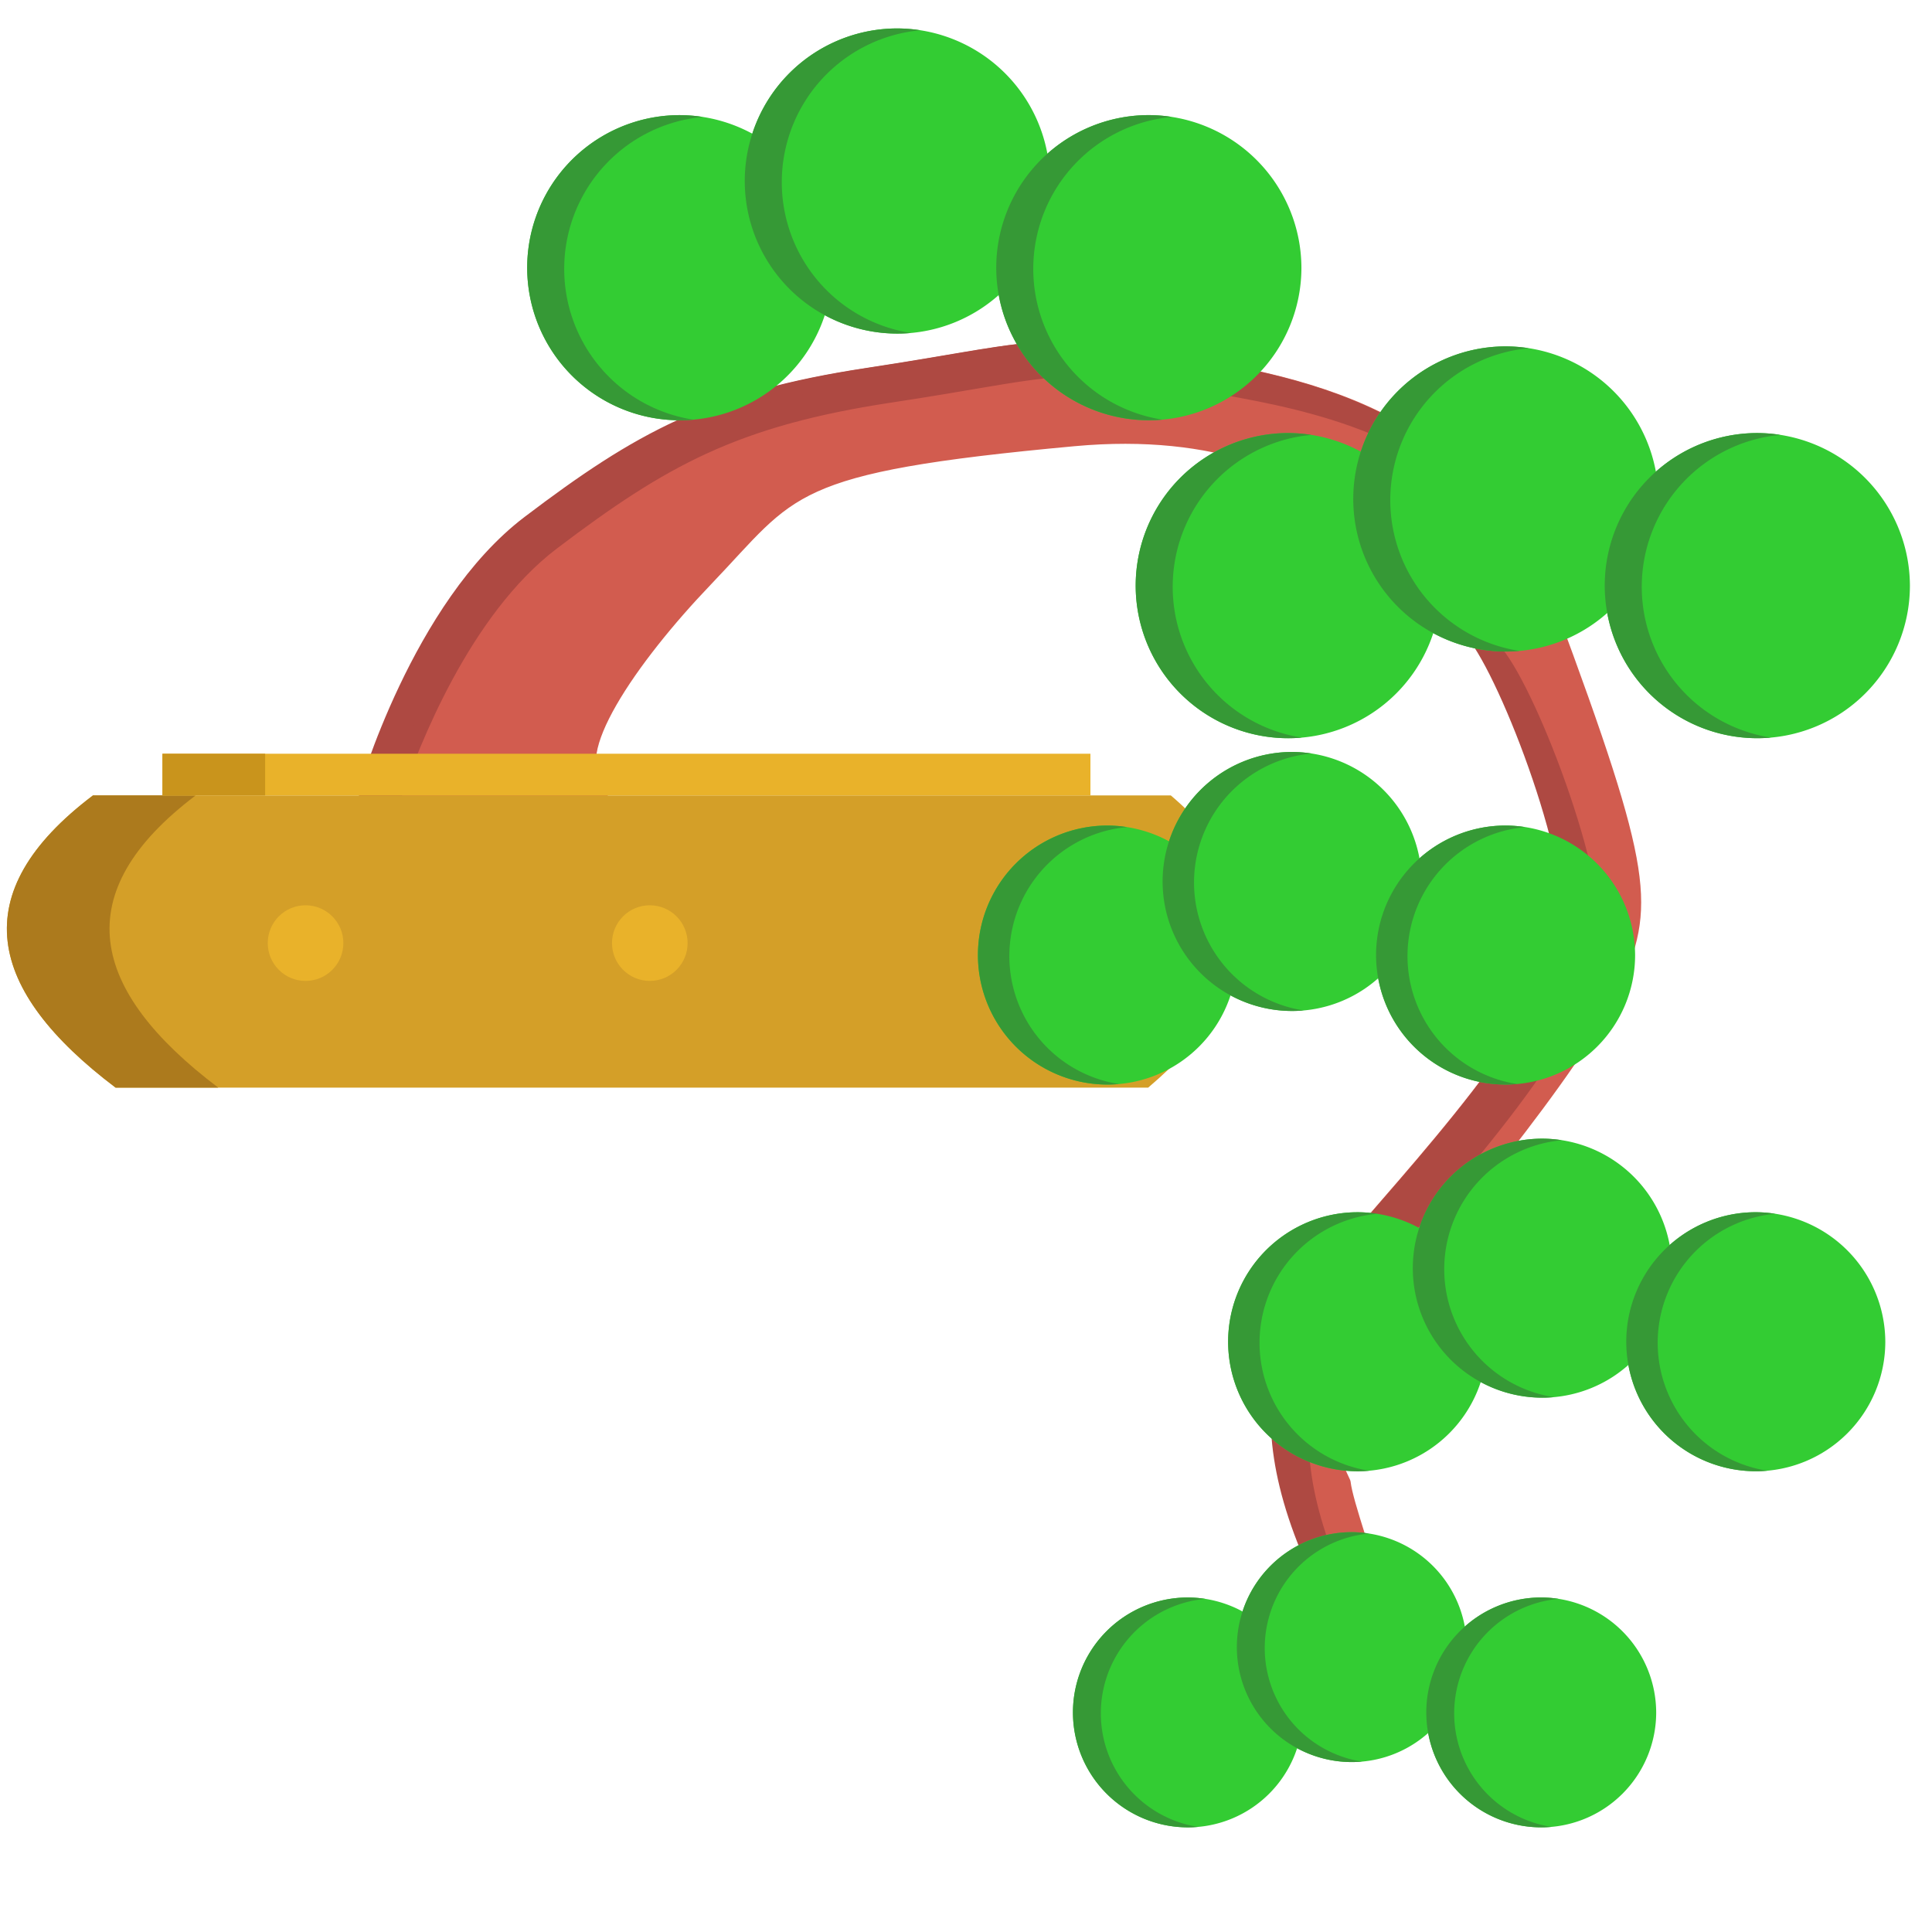 <?xml version="1.0" encoding="UTF-8" standalone="no"?>
<!-- Created with Inkscape (http://www.inkscape.org/) -->

<svg
   width="500"
   height="500"
   viewBox="0 0 132.292 132.292"
   version="1.1"
   id="svg2515"
   inkscape:version="1.1.2 (b8e25be833, 2022-02-05)"
   sodipodi:docname="bonsai01s06normal.svg"
   inkscape:export-filename="C:\Users\Lenovo\Desktop\Coding\Media files\Bonsais\bonsai01.png"
   inkscape:export-xdpi="96"
   inkscape:export-ydpi="96"
   xmlns:inkscape="http://www.inkscape.org/namespaces/inkscape"
   xmlns:sodipodi="http://sodipodi.sourceforge.net/DTD/sodipodi-0.dtd"
   xmlns="http://www.w3.org/2000/svg"
   xmlns:svg="http://www.w3.org/2000/svg">
  <sodipodi:namedview
     id="namedview2517"
     pagecolor="#ffffff"
     bordercolor="#666666"
     borderopacity="1.0"
     inkscape:pageshadow="2"
     inkscape:pageopacity="0.0"
     inkscape:pagecheckerboard="0"
     inkscape:document-units="mm"
     showgrid="false"
     units="px"
     inkscape:zoom="1.4142136"
     inkscape:cx="213.19269"
     inkscape:cy="245.7196"
     inkscape:window-width="1920"
     inkscape:window-height="1001"
     inkscape:window-x="-9"
     inkscape:window-y="-9"
     inkscape:window-maximized="1"
     inkscape:current-layer="g17992" />
  <defs
     id="defs2512">
    <marker
       style="overflow:visible"
       id="Arrow1Sstart"
       refX="0.0"
       refY="0.0"
       orient="auto"
       inkscape:stockid="Arrow1Sstart"
       inkscape:isstock="true">
      <path
         transform="scale(0.2) translate(6,0)"
         style="fill-rule:evenodd;fill:context-stroke;stroke:context-stroke;stroke-width:1.0pt"
         d="M 0.0,0.0 L 5.0,-5.0 L -12.5,0.0 L 5.0,5.0 L 0.0,0.0 z "
         id="path24092" />
    </marker>
    <marker
       style="overflow:visible"
       id="Arrow1Mstart"
       refX="0.0"
       refY="0.0"
       orient="auto"
       inkscape:stockid="Arrow1Mstart"
       inkscape:isstock="true">
      <path
         transform="scale(0.4) translate(10,0)"
         style="fill-rule:evenodd;fill:context-stroke;stroke:context-stroke;stroke-width:1.0pt"
         d="M 0.0,0.0 L 5.0,-5.0 L -12.5,0.0 L 5.0,5.0 L 0.0,0.0 z "
         id="path24086" />
    </marker>
    <marker
       style="overflow:visible"
       id="Arrow1Lstart"
       refX="0.0"
       refY="0.0"
       orient="auto"
       inkscape:stockid="Arrow1Lstart"
       inkscape:isstock="true">
      <path
         transform="scale(0.8) translate(12.5,0)"
         style="fill-rule:evenodd;fill:context-stroke;stroke:context-stroke;stroke-width:1.0pt"
         d="M 0.0,0.0 L 5.0,-5.0 L -12.5,0.0 L 5.0,5.0 L 0.0,0.0 z "
         id="path24080" />
    </marker>
    <marker
       style="overflow:visible;"
       id="Arrow1Lend"
       refX="0.0"
       refY="0.0"
       orient="auto"
       inkscape:stockid="Arrow1Lend"
       inkscape:isstock="true">
      <path
         transform="scale(0.8) rotate(180) translate(12.5,0)"
         style="fill-rule:evenodd;fill:context-stroke;stroke:context-stroke;stroke-width:1.0pt;"
         d="M 0.0,0.0 L 5.0,-5.0 L -12.5,0.0 L 5.0,5.0 L 0.0,0.0 z "
         id="path24083" />
    </marker>
  </defs>
  <g
     inkscape:label="Full Cascade Style"
     inkscape:groupmode="layer"
     id="g17992"
     style="display:inline">
    <g
       id="g17906"
       transform="translate(124.689,23.388)">
      <path
         style="fill:#d25c4f;fill-opacity:1;stroke:#d25c4f;stroke-width:1;stroke-linecap:round;stroke-linejoin:round;stroke-miterlimit:4;stroke-dasharray:none;stroke-opacity:1"
         d="m -99.5,30.839 c 0,0 3.639,-12.736 11.176,-18.454 7.538,-5.718 12.497,-8.478 23.143,-10.087 10.646,-1.609 11.595,-2.514 19.483,-1.089 7.888,1.425 21.667,2.638 27.063,17.164 6.816,18.35 6.726,20.263 4.387,25.722 -2.339,5.458 -12.83,17.761 -15.335,20.793 -4.938,5.978 -5.458,8.317 -3.119,13.256 0.331,2.903 6.162,16.325 -1.302,6.779 -6.495,-13.277 -1.297,-18.995 1.822,-22.894 3.119,-3.899 15.179,-16.423 15.075,-22.613 -0.104,-6.19 -5.458,-19.234 -7.278,-20.013 -1.819,-0.78 -7.018,-14.555 -26.771,-12.736 -19.753,1.819 -19.234,3.379 -25.212,9.617 -5.153,5.377 -9.877,12.216 -7.278,14.035 2.599,1.819 -15.855,0.52 -15.855,0.52 z"
         id="path17902"
         sodipodi:nodetypes="cssssssccssssssc" />
      <path
         id="path17904"
         style="display:inline;fill:#ae4942;fill-opacity:1;stroke:#ae4942;stroke-width:3.78;stroke-linecap:round;stroke-linejoin:round;stroke-miterlimit:4;stroke-dasharray:none;stroke-opacity:1"
         d="m -198.508,1.9 c -11.866,0.222 -22.698,2.985 -47.846,6.785 -40.237,6.081 -58.981,16.513 -87.469,38.125 -28.488,21.612 -42.24,69.746 -42.24,69.746 0,0 4.051,0.251 7.529,0.463 4.265,-12.64 17.664,-47.52 40.734,-65.021 28.488,-21.612 47.234,-32.044 87.471,-38.125 40.237,-6.081 43.823,-9.501 73.637,-4.115 20.118,3.635 50.364,6.927 74.182,25.539 C -117.043,12.063 -150.858,8.517 -172.717,4.568 -183.897,2.549 -191.388,1.767 -198.508,1.9 Z m 85.471,47.498 c 12.09,11.36 17.784,22.611 20.875,23.936 6.876,2.947 27.112,52.246 27.506,75.641 0.394,23.395 -45.188,70.73 -56.977,85.465 -11.788,14.735 -31.437,36.348 -6.889,86.527 6.327,8.092 10.122,11.807 12.195,12.594 -1.725,-1.897 -3.752,-4.311 -6.172,-7.406 -24.548,-50.18 -4.9,-71.792 6.889,-86.527 11.788,-14.735 57.37,-62.07 56.977,-85.465 C -59.027,130.767 -79.262,81.469 -86.139,78.521 -89.703,76.994 -96.725,62.271 -113.037,49.398 Z"
         transform="scale(0.265)" />
    </g>
    <g
       id="g12660-3-0-7-5-2-3"
       transform="matrix(1.423,0,0,0.656,-159.286,15.138)"
       style="display:inline">
      <path
         d="m 168.277,59.953 h -51.869 c -6.198,10.167 -5.112,20.331 1.09,30.498 h 49.689 c 5.496,-10.167 6.586,-20.331 1.09,-30.498"
         style="fill:#d49f28;fill-opacity:1;fill-rule:nonzero;stroke:none;stroke-width:0.035"
         id="path428-9-2-2-3-0-0" />
      <path
         d="m 161.819,71.418 c 1.004,0 1.819,1.767 1.819,3.948 0,2.18 -0.814,3.948 -1.819,3.948 -1.004,0 -1.819,-1.767 -1.819,-3.948 0,-2.18 0.814,-3.948 1.819,-3.948"
         style="fill:#e9b22a;fill-opacity:1;fill-rule:nonzero;stroke:none;stroke-width:0.024"
         id="path430-3-7-4-0-2-3" />
      <path
         d="m 143.205,71.418 c 1.004,0 1.819,1.767 1.819,3.947 0,2.18 -0.814,3.947 -1.819,3.947 -1.004,0 -1.819,-1.767 -1.819,-3.947 0,-2.18 0.814,-3.947 1.819,-3.947"
         style="fill:#e9b22a;fill-opacity:1;fill-rule:nonzero;stroke:none;stroke-width:0.024"
         id="path432-8-9-2-5-5-2" />
      <path
         d="m 126.64,71.418 c 1.004,0 1.819,1.767 1.819,3.948 0,2.18 -0.814,3.948 -1.819,3.948 -1.004,0 -1.819,-1.767 -1.819,-3.948 0,-2.18 0.814,-3.948 1.819,-3.948"
         style="fill:#e9b22a;fill-opacity:1;fill-rule:nonzero;stroke:none;stroke-width:0.024"
         id="path434-6-0-7-6-1-7" />
      <path
         d="m 121.351,59.953 h -4.942 c -6.198,10.167 -5.112,20.331 1.09,30.498 h 4.939 C 116.236,80.283 115.149,70.12 121.351,59.953"
         style="fill:#ac7a1d;fill-opacity:1;fill-rule:nonzero;stroke:none;stroke-width:0.035"
         id="path442-4-6-2-2-7-3" />
      <path
         d="m 119.753,55.6 h 44.655 v 4.353 h -44.655 v -4.353"
         style="fill:#e9b22a;fill-opacity:1;fill-rule:nonzero;stroke:none;stroke-width:0.035"
         id="path446-0-5-5-9-0-8" />
      <path
         d="m 119.753,55.6 h 4.942 v 4.353 h -4.942 v -4.353"
         style="fill:#c9941c;fill-opacity:1;fill-rule:nonzero;stroke:none;stroke-width:0.035"
         id="path448-8-3-2-8-4-7" />
    </g>
    <g
       id="g11655-5-4-9-4-2-6-8-0-9-5-4-7-2-8-7-27-6"
       transform="matrix(0.284,0,0,0.284,43.586,97.463)"
       style="display:inline">
      <g
         id="g1337-33-1-4-8-5-2-4-2-4-7-7-5-2-4-6-5-0"
         transform="matrix(1.732,0,0,1.732,74.812,17.735)">
        <path
           class="cls-2"
           d="m 33.56,14 a 16,16 0 1 0 16,16 16.06,16.06 0 0 0 -16,-16 z"
           id="path14-5-1-7-76-6-4-5-5-2-5-4-3-8-1-5-3-5"
           style="fill:#33cc33;fill-opacity:1" />
        <path
           id="path14-8-5-0-1-1-3-1-4-7-1-9-9-5-4-4-9-1-4"
           style="fill:#369936;fill-opacity:1;stroke-width:1"
           class="cls-2"
           d="M 33.56,14 A 16,16 0 1 0 34.987,45.936 16,16 0 0 1 35.967,14.193 16.06,16.06 0 0 0 33.56,14 Z" />
      </g>
      <g
         id="g1337-3-2-2-1-6-3-9-7-8-2-4-4-1-3-8-7-7-5"
         transform="matrix(1.732,0,0,1.732,114.331,1.99)">
        <path
           class="cls-2"
           d="m 33.56,14 a 16,16 0 1 0 16,16 16.06,16.06 0 0 0 -16,-16 z"
           id="path14-7-2-9-4-0-7-1-4-0-1-9-4-7-3-9-6-6-3"
           style="fill:#33cc33;fill-opacity:1" />
        <path
           id="path14-8-2-9-2-4-7-7-9-5-6-5-0-6-7-8-5-6-6-8"
           style="fill:#369936;fill-opacity:1;stroke-width:1"
           class="cls-2"
           d="M 33.56,14 A 16,16 0 1 0 34.987,45.936 16,16 0 0 1 35.967,14.193 16.06,16.06 0 0 0 33.56,14 Z" />
      </g>
      <g
         id="g1337-1-7-4-7-0-0-6-4-5-4-4-2-9-7-4-5-22-6"
         transform="matrix(1.732,0,0,1.732,160.007,17.732)">
        <path
           class="cls-2"
           d="m 33.56,14 a 16,16 0 1 0 16,16 16.06,16.06 0 0 0 -16,-16 z"
           id="path14-1-9-7-1-8-6-2-0-6-5-7-3-2-2-25-5-4-9"
           style="fill:#33cc33;fill-opacity:1" />
        <path
           id="path14-8-6-5-6-0-3-7-1-8-3-8-91-4-6-8-5-3-3-4"
           style="fill:#369936;fill-opacity:1;stroke-width:1"
           class="cls-2"
           d="M 33.56,14 A 16,16 0 1 0 34.987,45.936 16,16 0 0 1 35.967,14.193 16.06,16.06 0 0 0 33.56,14 Z" />
      </g>
    </g>
    <g
       id="g11655-5-4-9-4-2-6-8-0-9-5-4-7-2-8-7-27-6-4"
       transform="matrix(0.32,0,0,0.32,50.424,69.572)"
       style="display:inline">
      <g
         id="g1337-33-1-4-8-5-2-4-2-4-7-7-5-2-4-6-5-0-9"
         transform="matrix(1.732,0,0,1.732,74.812,17.735)">
        <path
           class="cls-2"
           d="m 33.56,14 a 16,16 0 1 0 16,16 16.06,16.06 0 0 0 -16,-16 z"
           id="path14-5-1-7-76-6-4-5-5-2-5-4-3-8-1-5-3-5-4"
           style="fill:#33cc33;fill-opacity:1" />
        <path
           id="path14-8-5-0-1-1-3-1-4-7-1-9-9-5-4-4-9-1-4-7"
           style="fill:#369936;fill-opacity:1;stroke-width:1"
           class="cls-2"
           d="M 33.56,14 A 16,16 0 1 0 34.987,45.936 16,16 0 0 1 35.967,14.193 16.06,16.06 0 0 0 33.56,14 Z" />
      </g>
      <g
         id="g1337-3-2-2-1-6-3-9-7-8-2-4-4-1-3-8-7-7-5-1"
         transform="matrix(1.732,0,0,1.732,114.331,1.99)">
        <path
           class="cls-2"
           d="m 33.56,14 a 16,16 0 1 0 16,16 16.06,16.06 0 0 0 -16,-16 z"
           id="path14-7-2-9-4-0-7-1-4-0-1-9-4-7-3-9-6-6-3-3"
           style="fill:#33cc33;fill-opacity:1" />
        <path
           id="path14-8-2-9-2-4-7-7-9-5-6-5-0-6-7-8-5-6-6-8-3"
           style="fill:#369936;fill-opacity:1;stroke-width:1"
           class="cls-2"
           d="M 33.56,14 A 16,16 0 1 0 34.987,45.936 16,16 0 0 1 35.967,14.193 16.06,16.06 0 0 0 33.56,14 Z" />
      </g>
      <g
         id="g1337-1-7-4-7-0-0-6-4-5-4-4-2-9-7-4-5-22-6-6"
         transform="matrix(1.732,0,0,1.732,160.007,17.732)">
        <path
           class="cls-2"
           d="m 33.56,14 a 16,16 0 1 0 16,16 16.06,16.06 0 0 0 -16,-16 z"
           id="path14-1-9-7-1-8-6-2-0-6-5-7-3-2-2-25-5-4-9-4"
           style="fill:#33cc33;fill-opacity:1" />
        <path
           id="path14-8-6-5-6-0-3-7-1-8-3-8-91-4-6-8-5-3-3-4-3"
           style="fill:#369936;fill-opacity:1;stroke-width:1"
           class="cls-2"
           d="M 33.56,14 A 16,16 0 1 0 34.987,45.936 16,16 0 0 1 35.967,14.193 16.06,16.06 0 0 0 33.56,14 Z" />
      </g>
    </g>
    <g
       id="g11655-5-4-9-4-2-6-8-0-9-5-4-7-2-8-7-27-6-4-4"
       transform="matrix(0.32,0,0,0.32,33.292,43.094)"
       style="display:inline">
      <g
         id="g1337-33-1-4-8-5-2-4-2-4-7-7-5-2-4-6-5-0-9-6"
         transform="matrix(1.732,0,0,1.732,74.812,17.735)">
        <path
           class="cls-2"
           d="m 33.56,14 a 16,16 0 1 0 16,16 16.06,16.06 0 0 0 -16,-16 z"
           id="path14-5-1-7-76-6-4-5-5-2-5-4-3-8-1-5-3-5-4-6"
           style="fill:#33cc33;fill-opacity:1" />
        <path
           id="path14-8-5-0-1-1-3-1-4-7-1-9-9-5-4-4-9-1-4-7-7"
           style="fill:#369936;fill-opacity:1;stroke-width:1"
           class="cls-2"
           d="M 33.56,14 A 16,16 0 1 0 34.987,45.936 16,16 0 0 1 35.967,14.193 16.06,16.06 0 0 0 33.56,14 Z" />
      </g>
      <g
         id="g1337-3-2-2-1-6-3-9-7-8-2-4-4-1-3-8-7-7-5-1-5"
         transform="matrix(1.732,0,0,1.732,114.331,1.99)">
        <path
           class="cls-2"
           d="m 33.56,14 a 16,16 0 1 0 16,16 16.06,16.06 0 0 0 -16,-16 z"
           id="path14-7-2-9-4-0-7-1-4-0-1-9-4-7-3-9-6-6-3-3-6"
           style="fill:#33cc33;fill-opacity:1" />
        <path
           id="path14-8-2-9-2-4-7-7-9-5-6-5-0-6-7-8-5-6-6-8-3-4"
           style="fill:#369936;fill-opacity:1;stroke-width:1"
           class="cls-2"
           d="M 33.56,14 A 16,16 0 1 0 34.987,45.936 16,16 0 0 1 35.967,14.193 16.06,16.06 0 0 0 33.56,14 Z" />
      </g>
      <g
         id="g1337-1-7-4-7-0-0-6-4-5-4-4-2-9-7-4-5-22-6-6-4"
         transform="matrix(1.732,0,0,1.732,160.007,17.732)">
        <path
           class="cls-2"
           d="m 33.56,14 a 16,16 0 1 0 16,16 16.06,16.06 0 0 0 -16,-16 z"
           id="path14-1-9-7-1-8-6-2-0-6-5-7-3-2-2-25-5-4-9-4-3"
           style="fill:#33cc33;fill-opacity:1" />
        <path
           id="path14-8-6-5-6-0-3-7-1-8-3-8-91-4-6-8-5-3-3-4-3-3"
           style="fill:#369936;fill-opacity:1;stroke-width:1"
           class="cls-2"
           d="M 33.56,14 A 16,16 0 1 0 34.987,45.936 16,16 0 0 1 35.967,14.193 16.06,16.06 0 0 0 33.56,14 Z" />
      </g>
    </g>
    <g
       id="g11655-5-4-9-4-2-6-8-0-9-5-4-7-2-8-7-27-6-4-4-5"
       transform="matrix(0.377,0,0,0.377,38.096,13.826)"
       style="display:inline">
      <g
         id="g1337-33-1-4-8-5-2-4-2-4-7-7-5-2-4-6-5-0-9-6-1"
         transform="matrix(1.732,0,0,1.732,74.812,17.735)">
        <path
           class="cls-2"
           d="m 33.56,14 a 16,16 0 1 0 16,16 16.06,16.06 0 0 0 -16,-16 z"
           id="path14-5-1-7-76-6-4-5-5-2-5-4-3-8-1-5-3-5-4-6-2"
           style="fill:#33cc33;fill-opacity:1" />
        <path
           id="path14-8-5-0-1-1-3-1-4-7-1-9-9-5-4-4-9-1-4-7-7-4"
           style="fill:#369936;fill-opacity:1;stroke-width:1"
           class="cls-2"
           d="M 33.56,14 A 16,16 0 1 0 34.987,45.936 16,16 0 0 1 35.967,14.193 16.06,16.06 0 0 0 33.56,14 Z" />
      </g>
      <g
         id="g1337-3-2-2-1-6-3-9-7-8-2-4-4-1-3-8-7-7-5-1-5-7"
         transform="matrix(1.732,0,0,1.732,114.331,1.99)">
        <path
           class="cls-2"
           d="m 33.56,14 a 16,16 0 1 0 16,16 16.06,16.06 0 0 0 -16,-16 z"
           id="path14-7-2-9-4-0-7-1-4-0-1-9-4-7-3-9-6-6-3-3-6-2"
           style="fill:#33cc33;fill-opacity:1" />
        <path
           id="path14-8-2-9-2-4-7-7-9-5-6-5-0-6-7-8-5-6-6-8-3-4-9"
           style="fill:#369936;fill-opacity:1;stroke-width:1"
           class="cls-2"
           d="M 33.56,14 A 16,16 0 1 0 34.987,45.936 16,16 0 0 1 35.967,14.193 16.06,16.06 0 0 0 33.56,14 Z" />
      </g>
      <g
         id="g1337-1-7-4-7-0-0-6-4-5-4-4-2-9-7-4-5-22-6-6-4-9"
         transform="matrix(1.732,0,0,1.732,160.007,17.732)">
        <path
           class="cls-2"
           d="m 33.56,14 a 16,16 0 1 0 16,16 16.06,16.06 0 0 0 -16,-16 z"
           id="path14-1-9-7-1-8-6-2-0-6-5-7-3-2-2-25-5-4-9-4-3-8"
           style="fill:#33cc33;fill-opacity:1" />
        <path
           id="path14-8-6-5-6-0-3-7-1-8-3-8-91-4-6-8-5-3-3-4-3-3-8"
           style="fill:#369936;fill-opacity:1;stroke-width:1"
           class="cls-2"
           d="M 33.56,14 A 16,16 0 1 0 34.987,45.936 16,16 0 0 1 35.967,14.193 16.06,16.06 0 0 0 33.56,14 Z" />
      </g>
    </g>
    <g
       id="g11655-5-4-9-4-2-6-8-0-9-5-4-7-2-8-7-27-6-4-4-5-2"
       transform="matrix(0.377,0,0,0.377,-3.57,-7.945)"
       style="display:inline">
      <g
         id="g1337-33-1-4-8-5-2-4-2-4-7-7-5-2-4-6-5-0-9-6-1-4"
         transform="matrix(1.732,0,0,1.732,74.812,17.735)">
        <path
           class="cls-2"
           d="m 33.56,14 a 16,16 0 1 0 16,16 16.06,16.06 0 0 0 -16,-16 z"
           id="path14-5-1-7-76-6-4-5-5-2-5-4-3-8-1-5-3-5-4-6-2-9"
           style="fill:#33cc33;fill-opacity:1" />
        <path
           id="path14-8-5-0-1-1-3-1-4-7-1-9-9-5-4-4-9-1-4-7-7-4-0"
           style="fill:#369936;fill-opacity:1;stroke-width:1"
           class="cls-2"
           d="M 33.56,14 A 16,16 0 1 0 34.987,45.936 16,16 0 0 1 35.967,14.193 16.06,16.06 0 0 0 33.56,14 Z" />
      </g>
      <g
         id="g1337-3-2-2-1-6-3-9-7-8-2-4-4-1-3-8-7-7-5-1-5-7-3"
         transform="matrix(1.732,0,0,1.732,114.331,1.99)">
        <path
           class="cls-2"
           d="m 33.56,14 a 16,16 0 1 0 16,16 16.06,16.06 0 0 0 -16,-16 z"
           id="path14-7-2-9-4-0-7-1-4-0-1-9-4-7-3-9-6-6-3-3-6-2-3"
           style="fill:#33cc33;fill-opacity:1" />
        <path
           id="path14-8-2-9-2-4-7-7-9-5-6-5-0-6-7-8-5-6-6-8-3-4-9-4"
           style="fill:#369936;fill-opacity:1;stroke-width:1"
           class="cls-2"
           d="M 33.56,14 A 16,16 0 1 0 34.987,45.936 16,16 0 0 1 35.967,14.193 16.06,16.06 0 0 0 33.56,14 Z" />
      </g>
      <g
         id="g1337-1-7-4-7-0-0-6-4-5-4-4-2-9-7-4-5-22-6-6-4-9-4"
         transform="matrix(1.732,0,0,1.732,160.007,17.732)">
        <path
           class="cls-2"
           d="m 33.56,14 a 16,16 0 1 0 16,16 16.06,16.06 0 0 0 -16,-16 z"
           id="path14-1-9-7-1-8-6-2-0-6-5-7-3-2-2-25-5-4-9-4-3-8-2"
           style="fill:#33cc33;fill-opacity:1" />
        <path
           id="path14-8-6-5-6-0-3-7-1-8-3-8-91-4-6-8-5-3-3-4-3-3-8-3"
           style="fill:#369936;fill-opacity:1;stroke-width:1"
           class="cls-2"
           d="M 33.56,14 A 16,16 0 1 0 34.987,45.936 16,16 0 0 1 35.967,14.193 16.06,16.06 0 0 0 33.56,14 Z" />
      </g>
    </g>
  </g>
</svg>
